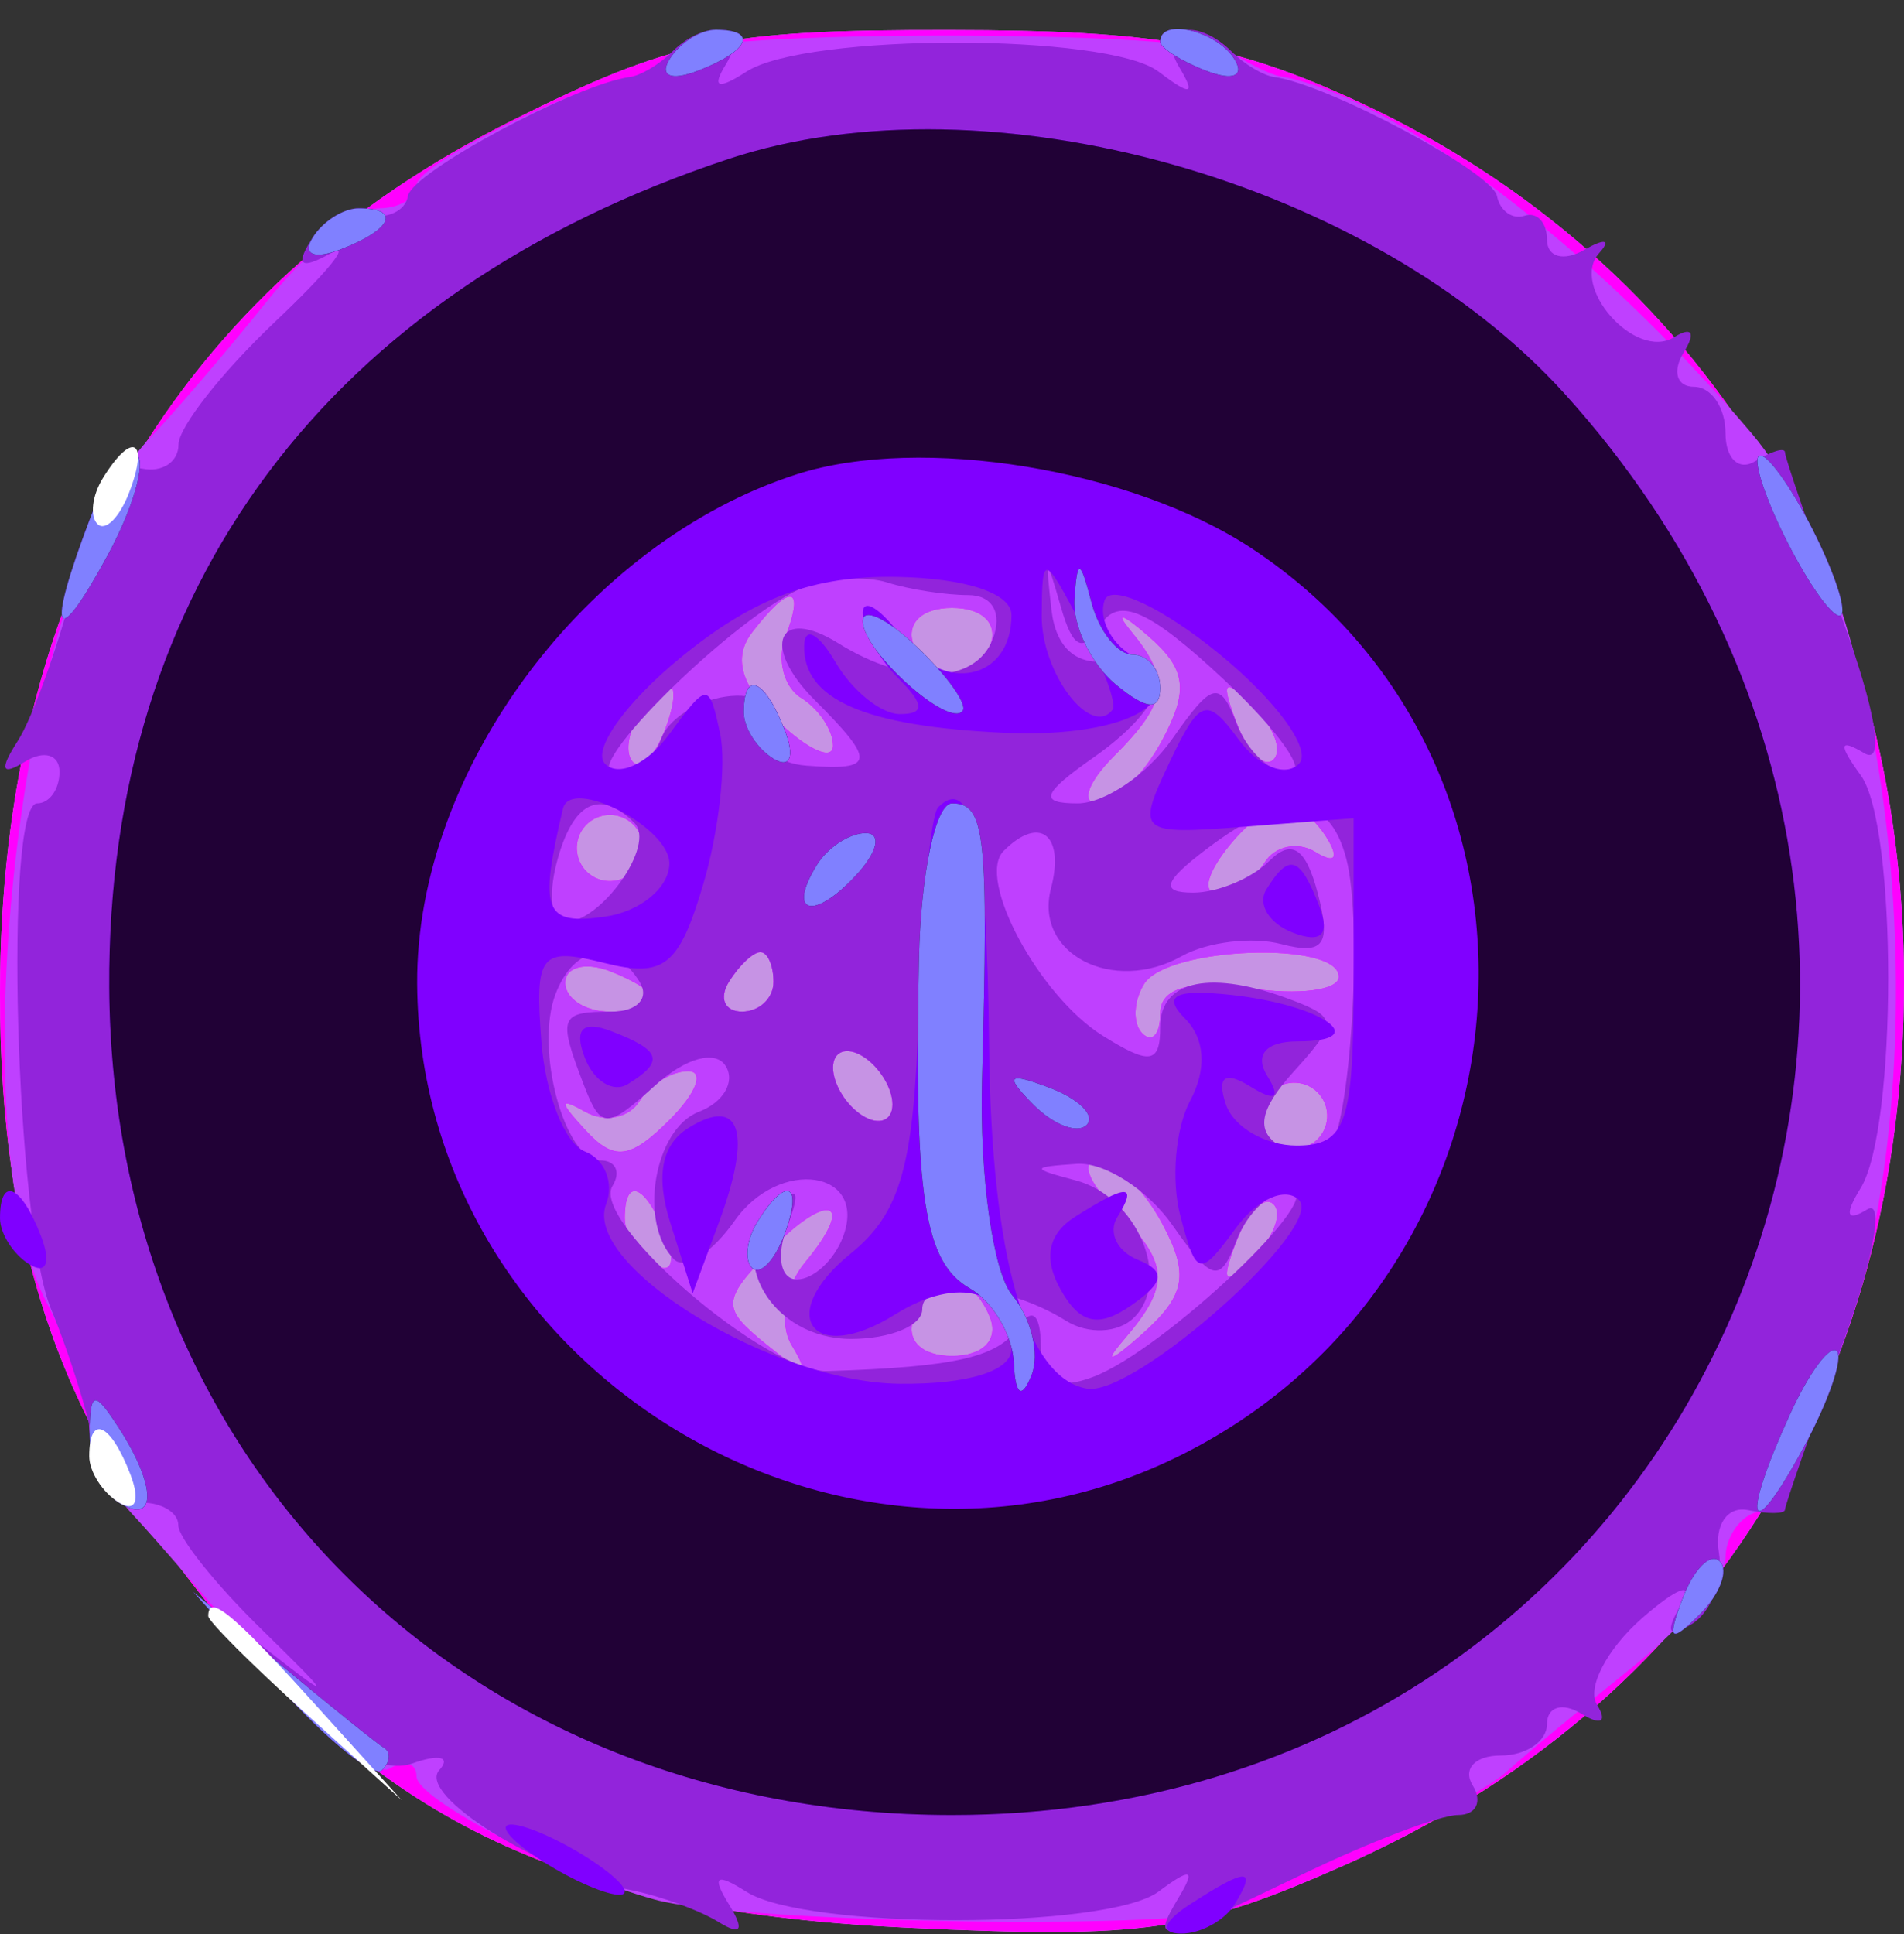 <svg width="64" height="65" viewBox="0 0 64 65" fill="none" xmlns="http://www.w3.org/2000/svg">
<rect x="0" y="0" width="64" height="65" fill="#333333" stroke="none"/>
<path fill-rule="evenodd" clip-rule="evenodd" d="M17.207 4.054C5.94 9.684 0 19.813 0 33.395C0 42.03 2.058 47.906 7.322 54.303C13.201 61.446 19.444 64.27 30.5 64.787C38.488 65.16 40.141 64.923 45.199 62.681C57.219 57.354 64 46.648 64 33C64 19.773 57.219 8.803 45.737 3.458C41.474 1.473 38.902 1.018 31.91 1.01C24.321 1.001 22.607 1.356 17.207 4.054Z" fill="#C693E4"/>
<path fill-rule="evenodd" clip-rule="evenodd" d="M17.207 4.054C5.94 9.684 0 19.813 0 33.395C0 42.03 2.058 47.906 7.322 54.303C13.201 61.446 19.444 64.27 30.5 64.787C38.488 65.16 40.141 64.923 45.199 62.681C57.219 57.354 64 46.648 64 33C64 19.773 57.219 8.803 45.737 3.458C41.474 1.473 38.902 1.018 31.91 1.01C24.321 1.001 22.607 1.356 17.207 4.054ZM26.4 21.399C26.105 22.168 26.344 23.095 26.932 23.458C27.519 23.821 28 24.541 28 25.059C28 25.577 27.172 25.212 26.161 24.25C24.902 23.053 24.625 22.105 25.283 21.25C26.556 19.596 27.066 19.664 26.4 21.399ZM33.279 21.714C33.008 22.421 32.432 23 32 23C31.568 23 30.992 22.421 30.721 21.714C30.433 20.965 30.966 20.429 32 20.429C33.034 20.429 33.567 20.965 33.279 21.714ZM39.062 24.883C38.439 26.048 37.463 27 36.893 27C36.323 27 36.564 26.293 37.429 25.429C39.262 23.595 39.364 22.84 38.004 21.196C37.456 20.534 37.724 20.617 38.601 21.38C39.875 22.488 39.967 23.192 39.062 24.883ZM22.345 24.543C22.019 25.392 21.538 25.872 21.276 25.61C21.014 25.348 21.096 24.653 21.459 24.067C22.445 22.471 23.021 22.781 22.345 24.543ZM42.807 25.526C42.499 25.834 41.94 25.279 41.564 24.293C41.022 22.868 41.136 22.753 42.124 23.733C42.808 24.412 43.115 25.219 42.807 25.526ZM21.447 29.085C21.125 29.606 20.436 29.769 19.915 29.447C19.394 29.125 19.231 28.436 19.553 27.915C19.875 27.394 20.564 27.231 21.085 27.553C21.606 27.875 21.769 28.564 21.447 29.085ZM44.595 28.155C45.021 28.844 44.871 29.039 44.224 28.638C43.627 28.269 42.856 28.425 42.51 28.984C42.165 29.543 41.441 30 40.902 30C39.828 30 42.07 27.1 43.191 27.038C43.571 27.017 44.203 27.52 44.595 28.155ZM22 33.607C22 33.823 21.325 34 20.5 34C19.675 34 19 33.564 19 33.031C19 32.499 19.675 32.322 20.5 32.638C21.325 32.955 22 33.391 22 33.607ZM26 33C26 33.55 25.523 34 24.941 34C24.359 34 24.16 33.55 24.5 33C24.84 32.45 25.316 32 25.559 32C25.802 32 26 32.45 26 33ZM45 32.827C45 33.282 43.65 33.455 42 33.213C40 32.92 39 33.2 39 34.053C39 34.757 38.73 35.063 38.4 34.733C38.07 34.403 38.096 33.653 38.459 33.067C39.229 31.82 45 31.608 45 32.827ZM30 37.118C30 37.668 29.55 37.84 29 37.5C28.45 37.16 28 36.432 28 35.882C28 35.332 28.45 35.16 29 35.5C29.55 35.84 30 36.568 30 37.118ZM22.507 37.636C21.184 38.959 20.645 39.027 19.686 37.989C18.782 37.012 18.781 36.864 19.681 37.37C20.33 37.734 21.144 37.575 21.49 37.016C21.835 36.457 22.574 36 23.13 36C23.687 36 23.407 36.736 22.507 37.636ZM44.447 38.085C44.125 38.606 43.436 38.769 42.915 38.447C42.394 38.125 42.231 37.436 42.553 36.915C42.875 36.394 43.564 36.231 44.085 36.553C44.606 36.875 44.769 37.564 44.447 38.085ZM39.062 41.117C39.987 42.844 39.857 43.534 38.355 44.867C37.343 45.765 37.074 45.847 37.757 45.05C39.376 43.161 39.325 42.468 37.429 40.571C36.564 39.707 36.323 39 36.893 39C37.463 39 38.439 39.952 39.062 41.117ZM22.382 41.552C22.723 42.442 22.555 42.843 21.989 42.493C21.445 42.157 21 41.459 21 40.941C21 39.503 21.717 39.82 22.382 41.552ZM27.056 42.432C26.381 43.246 26.178 44.495 26.606 45.206C27.225 46.235 27.051 46.23 25.759 45.183C24.261 43.969 24.266 43.728 25.817 42.1C27.806 40.012 28.836 40.288 27.056 42.432ZM42.124 42.267C41.136 43.247 41.022 43.132 41.564 41.707C41.94 40.721 42.499 40.166 42.807 40.474C43.115 40.781 42.808 41.588 42.124 42.267ZM33.279 44.286C33.567 45.035 33.034 45.571 32 45.571C30.966 45.571 30.433 45.035 30.721 44.286C30.992 43.579 31.568 43 32 43C32.432 43 33.008 43.579 33.279 44.286Z" fill="#FF00FF"/>
<path fill-rule="evenodd" clip-rule="evenodd" d="M22.503 1.83C22.135 2.199 21.533 2.551 21.167 2.613C19.163 2.953 14 5.551 14 6.219C14 6.649 13.433 7 12.739 7C12.045 7 10.358 8.397 8.989 10.105C7.62 11.812 5.825 13.909 5 14.765C0.722 19.201 -1.483 37.932 1.582 43.805C2.355 45.287 2.99 47.137 2.994 47.916C2.997 48.695 3.663 50.045 4.474 50.916C5.285 51.787 7.355 54.186 9.075 56.247C10.794 58.307 12.606 59.743 13.101 59.438C13.595 59.132 14 59.249 14 59.697C14 60.472 18.796 62.955 22 63.839C24.981 64.661 40.438 64.883 41.457 64.119C42.03 63.688 44.075 62.716 46 61.96C47.925 61.203 50.015 60.115 50.645 59.542C51.275 58.969 53.188 57.38 54.895 56.011C56.603 54.642 58 52.992 58 52.344C58 51.697 58.448 51.017 58.995 50.833C59.543 50.65 60.845 48.161 61.89 45.302C65.307 35.952 63.772 20.346 58.866 14.55C53.557 8.279 46.877 3.228 43 2.556C42.725 2.508 42.05 2.183 41.5 1.834C40.161 0.983 23.353 0.98 22.503 1.83ZM26.4 21.399C26.105 22.168 26.344 23.095 26.932 23.458C27.519 23.821 28 24.541 28 25.059C28 25.577 27.172 25.212 26.161 24.25C24.902 23.053 24.625 22.105 25.283 21.25C26.556 19.596 27.066 19.664 26.4 21.399ZM33.279 21.714C33.008 22.421 32.432 23 32 23C31.568 23 30.992 22.421 30.721 21.714C30.433 20.965 30.966 20.429 32 20.429C33.034 20.429 33.567 20.965 33.279 21.714ZM39.062 24.883C38.439 26.048 37.463 27 36.893 27C36.323 27 36.564 26.293 37.429 25.429C39.262 23.595 39.364 22.84 38.004 21.196C37.456 20.534 37.724 20.617 38.601 21.38C39.875 22.488 39.967 23.192 39.062 24.883ZM22.345 24.543C22.019 25.392 21.538 25.872 21.276 25.61C21.014 25.348 21.096 24.653 21.459 24.067C22.445 22.471 23.021 22.781 22.345 24.543ZM42.807 25.526C42.499 25.834 41.94 25.279 41.564 24.293C41.022 22.868 41.136 22.753 42.124 23.733C42.808 24.412 43.115 25.219 42.807 25.526ZM21.447 29.085C21.125 29.606 20.436 29.769 19.915 29.447C19.394 29.125 19.231 28.436 19.553 27.915C19.875 27.394 20.564 27.231 21.085 27.553C21.606 27.875 21.769 28.564 21.447 29.085ZM44.595 28.155C45.021 28.844 44.871 29.039 44.224 28.638C43.627 28.269 42.856 28.425 42.51 28.984C42.165 29.543 41.441 30 40.902 30C39.828 30 42.07 27.1 43.191 27.038C43.571 27.017 44.203 27.52 44.595 28.155ZM22 33.607C22 33.823 21.325 34 20.5 34C19.675 34 19 33.564 19 33.031C19 32.499 19.675 32.322 20.5 32.638C21.325 32.955 22 33.391 22 33.607ZM26 33C26 33.55 25.523 34 24.941 34C24.359 34 24.16 33.55 24.5 33C24.84 32.45 25.316 32 25.559 32C25.802 32 26 32.45 26 33ZM45 32.827C45 33.282 43.65 33.455 42 33.213C40 32.92 39 33.2 39 34.053C39 34.757 38.73 35.063 38.4 34.733C38.07 34.403 38.096 33.653 38.459 33.067C39.229 31.82 45 31.608 45 32.827ZM30 37.118C30 37.668 29.55 37.84 29 37.5C28.45 37.16 28 36.432 28 35.882C28 35.332 28.45 35.16 29 35.5C29.55 35.84 30 36.568 30 37.118ZM22.507 37.636C21.184 38.959 20.645 39.027 19.686 37.989C18.782 37.012 18.781 36.864 19.681 37.37C20.33 37.734 21.144 37.575 21.49 37.016C21.835 36.457 22.574 36 23.13 36C23.687 36 23.407 36.736 22.507 37.636ZM44.447 38.085C44.125 38.606 43.436 38.769 42.915 38.447C42.394 38.125 42.231 37.436 42.553 36.915C42.875 36.394 43.564 36.231 44.085 36.553C44.606 36.875 44.769 37.564 44.447 38.085ZM39.062 41.117C39.987 42.844 39.857 43.534 38.355 44.867C37.343 45.765 37.074 45.847 37.757 45.05C39.376 43.161 39.325 42.468 37.429 40.571C36.564 39.707 36.323 39 36.893 39C37.463 39 38.439 39.952 39.062 41.117ZM22.382 41.552C22.723 42.442 22.555 42.843 21.989 42.493C21.445 42.157 21 41.459 21 40.941C21 39.503 21.717 39.82 22.382 41.552ZM27.056 42.432C26.381 43.246 26.178 44.495 26.606 45.206C27.225 46.235 27.051 46.23 25.759 45.183C24.261 43.969 24.266 43.728 25.817 42.1C27.806 40.012 28.836 40.288 27.056 42.432ZM42.124 42.267C41.136 43.247 41.022 43.132 41.564 41.707C41.94 40.721 42.499 40.166 42.807 40.474C43.115 40.781 42.808 41.588 42.124 42.267ZM33.279 44.286C33.567 45.035 33.034 45.571 32 45.571C30.966 45.571 30.433 45.035 30.721 44.286C30.992 43.579 31.568 43 32 43C32.432 43 33.008 43.579 33.279 44.286Z" fill="#BF40FF"/>
<path fill-rule="evenodd" clip-rule="evenodd" d="M22.583 1.75C22.171 2.162 21.533 2.54 21.167 2.589C19.362 2.829 13.845 5.789 13.712 6.588C13.628 7.09 13.017 7.376 12.355 7.223C11.693 7.071 10.822 7.478 10.421 8.128C9.927 8.927 10.146 9.054 11.095 8.522C11.868 8.089 11.038 9.119 9.25 10.811C7.462 12.503 6 14.363 6 14.944C6 15.525 5.451 15.887 4.781 15.75C4.105 15.611 3.102 17.283 2.531 19.5C1.964 21.7 1.093 24.132 0.595 24.905C-0.029 25.875 0.048 26.088 0.845 25.595C1.48 25.203 2 25.359 2 25.941C2 26.523 1.663 27 1.25 27C0.128 27.001 0.516 41.118 1.717 44C2.29 45.375 2.932 47.4 3.143 48.5C3.354 49.6 4.084 50.5 4.764 50.5C5.444 50.5 5.997 50.841 5.993 51.258C5.989 51.675 7.248 53.25 8.791 54.758C11.18 57.093 11.218 57.203 9.048 55.504C6.724 53.682 6.751 53.786 9.365 56.678C11.211 58.721 12.811 59.641 13.865 59.265C14.764 58.944 15.169 59.046 14.765 59.492C14.008 60.328 18.149 62.907 21.254 63.533C22.218 63.728 23.525 64.207 24.158 64.598C24.918 65.068 25.034 64.865 24.5 64C23.91 63.046 24.072 62.933 25.095 63.583C27.102 64.857 37.229 64.851 38.942 63.574C40.028 62.765 40.198 62.809 39.633 63.75C38.644 65.396 38.901 65.349 43.764 63C46.041 61.9 48.402 61 49.011 61C49.62 61 49.84 60.55 49.5 60C49.16 59.45 49.584 59 50.441 59C51.298 59 52 58.523 52 57.941C52 57.359 52.52 57.203 53.155 57.595C53.816 58.004 54.04 57.873 53.678 57.288C53.331 56.727 54.014 55.42 55.195 54.384C56.377 53.348 56.972 53.132 56.517 53.905C55.953 54.864 56.065 55.078 56.872 54.579C57.522 54.178 57.929 53.096 57.777 52.175C57.624 51.254 58.063 50.613 58.75 50.75C59.438 50.888 60 50.881 60 50.736C60 50.591 60.862 48.112 61.916 45.228C62.971 42.345 63.351 40.283 62.762 40.647C62.066 41.077 61.989 40.826 62.542 39.931C63.775 37.936 63.779 27.754 62.547 26.058C61.785 25.008 61.817 24.806 62.666 25.315C63.36 25.731 63.056 23.888 61.916 20.772C60.862 17.888 60 15.383 60 15.205C60 15.027 59.55 15.16 59 15.5C58.45 15.84 58 15.416 58 14.559C58 13.702 57.523 13 56.941 13C56.359 13 56.203 12.48 56.595 11.845C57.01 11.175 56.872 10.961 56.268 11.334C54.972 12.135 52.744 9.617 53.759 8.498C54.166 8.048 53.938 8.003 53.25 8.399C52.563 8.794 52 8.641 52 8.059C52 7.477 51.662 7.113 51.25 7.25C50.837 7.388 50.418 7.09 50.318 6.588C50.158 5.786 44.619 2.826 42.833 2.589C42.467 2.54 41.829 2.162 41.417 1.75C40.186 0.519 38.822 0.901 39.633 2.25C40.202 3.197 40.034 3.235 38.942 2.407C37.232 1.11 27.108 1.109 25.095 2.405C24.125 3.029 23.912 2.952 24.405 2.155C25.193 0.879 23.771 0.563 22.583 1.75ZM32.55 20C33.363 20 33.702 20.612 33.37 21.479C32.785 23.002 30.498 23.065 28.183 21.621C26.145 20.349 25.57 21.713 27.381 23.524C29.456 25.598 29.418 25.907 27.11 25.733C26.07 25.655 25.43 25.043 25.687 24.373C25.965 23.65 25.433 23.26 24.382 23.414C23.406 23.558 22.434 24.198 22.221 24.837C22.008 25.477 21.308 25.998 20.667 25.995C19.332 25.99 24.797 20.613 27.027 19.737C27.837 19.419 29.099 19.348 29.832 19.579C30.564 19.811 31.788 20 32.55 20ZM37 21C37.596 20.035 38.643 20.502 41.149 22.85C42.992 24.577 43.986 25.993 43.357 25.995C42.728 25.998 41.925 25.247 41.572 24.327C41.006 22.851 40.752 22.91 39.408 24.827C38.571 26.022 37.137 27 36.221 27C34.905 27 35.022 26.673 36.777 25.443C39.417 23.595 39.7 21.792 37.286 22.206C36.194 22.393 35.49 21.775 35.344 20.5C35.136 18.689 35.166 18.679 35.659 20.395C36.065 21.811 36.404 21.964 37 21ZM21.325 27.658C22.052 28.386 20.211 31 18.971 31C18.54 31 18.423 30.1 18.71 29C19.245 26.955 20.155 26.488 21.325 27.658ZM45.255 28.866C45.821 31.032 45.39 37.943 44.642 38.691C44.362 38.971 43.624 38.886 43.001 38.501C42.203 38.007 42.343 37.278 43.478 36.024C44.956 34.391 44.955 34.197 43.461 33.624C40.736 32.578 39 32.922 39 34.508C39 35.748 38.656 35.802 37.071 34.812C34.922 33.47 32.805 29.529 33.734 28.6C34.951 27.382 35.799 28.054 35.326 29.862C34.752 32.057 37.411 33.429 39.728 32.132C40.584 31.653 42.09 31.472 43.074 31.73C44.496 32.101 44.748 31.752 44.298 30.033C43.897 28.5 43.421 28.179 42.666 28.934C42.08 29.52 40.929 30 40.109 30C38.992 30 39.105 29.632 40.559 28.532C43.198 26.536 44.673 26.641 45.255 28.866ZM21.5 33C21.84 33.55 21.416 34 20.559 34C18.809 34 18.744 34.17 19.624 36.461C20.197 37.955 20.391 37.956 22.024 36.478C23.05 35.55 24.052 35.276 24.395 35.83C24.721 36.358 24.316 37.048 23.494 37.364C21.981 37.945 21.448 41.115 22.66 42.327C23.023 42.69 23.936 42.109 24.688 41.036C26.197 38.88 29.194 39.331 28.33 41.583C28.031 42.362 27.336 43 26.786 43C26.236 43 26.086 42.212 26.452 41.25C26.932 39.989 26.814 39.802 26.026 40.583C24.338 42.257 25.94 45 28.607 45C29.923 45 31 44.553 31 44.006C31 42.894 33.792 43.116 35.837 44.392C36.58 44.855 37.594 44.806 38.12 44.28C39.399 43.001 38.218 40.217 36.165 39.673C34.636 39.268 34.639 39.222 36.193 39.116C37.125 39.052 38.571 39.978 39.408 41.173C40.752 43.09 41.006 43.149 41.572 41.673C41.925 40.753 42.728 40.002 43.357 40.005C44.782 40.01 39.135 45.368 36.75 46.273C35.507 46.745 34.996 46.439 34.985 45.219C34.975 44.154 34.69 43.918 34.235 44.599C33.554 45.616 32.146 45.941 27.817 46.08C25.763 46.146 19.847 41.056 20.587 39.859C20.879 39.387 20.694 39 20.176 39C18.975 39 17.968 35.246 18.675 33.404C19.305 31.764 20.62 31.576 21.5 33ZM26 33C26 33.55 25.523 34 24.941 34C24.359 34 24.16 33.55 24.5 33C24.84 32.45 25.316 32 25.559 32C25.802 32 26 32.45 26 33ZM30 37.118C30 37.668 29.55 37.84 29 37.5C28.45 37.16 28 36.432 28 35.882C28 35.332 28.45 35.16 29 35.5C29.55 35.84 30 36.568 30 37.118Z" fill="#9224DB"/>
<path fill-rule="evenodd" clip-rule="evenodd" d="M22.507 1.989C22.157 2.555 22.558 2.723 23.448 2.382C25.18 1.717 25.497 1 24.059 1C23.541 1 22.843 1.445 22.507 1.989ZM39 1.393C39 1.609 39.698 2.054 40.552 2.382C41.442 2.723 41.843 2.555 41.493 1.989C40.906 1.038 39 0.583 39 1.393ZM24.5 5.34C11.04 9.795 3.593 19.754 3.672 33.194C3.765 49.239 15.747 61 32 61C57.287 61 69.718 32.19 52.604 13.247C46.132 6.083 33.226 2.452 24.5 5.34ZM10.507 7.989C10.157 8.555 10.558 8.723 11.448 8.382C13.18 7.717 13.497 7 12.059 7C11.541 7 10.843 7.445 10.507 7.989ZM3.028 17.426C1.542 21.335 1.836 21.95 3.618 18.662C4.464 17.1 4.909 15.576 4.606 15.273C4.304 14.97 3.593 15.939 3.028 17.426ZM59.071 15.5C59.071 16.05 59.714 17.625 60.5 19C61.286 20.375 61.929 21.05 61.929 20.5C61.929 19.95 61.286 18.375 60.5 17C59.714 15.625 59.071 14.95 59.071 15.5ZM34 20.669C34 22.853 31.726 23.346 30.348 21.462C29.607 20.447 29 20.064 29 20.609C29 21.154 29.54 22.14 30.2 22.8C31.076 23.676 31.089 24 30.25 24C29.617 24 28.641 23.212 28.08 22.25C27.519 21.288 27.047 21.036 27.03 21.691C26.984 23.504 29.064 24.412 33.747 24.626C38.038 24.821 40.306 23.425 38.006 22.004C37.319 21.579 36.924 20.757 37.128 20.177C37.333 19.597 39.072 20.411 40.994 21.985C42.915 23.558 44.116 25.218 43.662 25.671C43.208 26.125 42.298 25.76 41.64 24.86C40.566 23.392 40.324 23.473 39.3 25.645C38.191 27.995 38.266 28.059 41.828 27.784L45.5 27.5V33C45.5 37.754 45.24 38.5 43.583 38.5C42.529 38.5 41.458 37.875 41.204 37.111C40.895 36.185 41.169 35.986 42.025 36.515C42.867 37.036 43.063 36.911 42.595 36.155C42.161 35.452 42.558 35 43.608 35C46.191 35 44.464 33.776 41.407 33.44C39.505 33.232 39.056 33.456 39.827 34.227C40.508 34.908 40.573 35.928 40.005 36.992C39.509 37.918 39.36 39.66 39.674 40.862C40.21 42.911 40.326 42.936 41.541 41.275C42.253 40.3 43.208 39.875 43.662 40.329C44.562 41.228 38.137 46.947 36.537 46.67C34.482 46.315 33.318 42.244 33.247 35.17C33.178 28.362 32.674 25.993 31.536 27.13C31.281 27.385 30.986 30.482 30.88 34.013C30.725 39.177 30.278 40.764 28.594 42.13C26.043 44.198 27.298 45.92 30.086 44.178C32.228 42.841 34 43.363 34 45.332C34 46.077 32.543 46.531 30.232 46.506C25.977 46.461 19.578 42.543 20.373 40.469C20.649 39.752 20.327 38.956 19.658 38.699C18.99 38.443 18.332 36.779 18.197 35.002C17.973 32.061 18.163 31.824 20.314 32.364C22.321 32.868 22.822 32.47 23.635 29.729C24.161 27.953 24.419 25.68 24.209 24.678C23.838 22.916 23.782 22.916 22.495 24.677C21.763 25.678 20.792 26.125 20.338 25.671C19.884 25.218 21.036 23.603 22.897 22.084C25.35 20.082 27.344 19.34 30.141 19.388C32.463 19.429 34 19.939 34 20.669ZM37.399 23.85C36.666 24.815 35.002 22.61 35.015 20.691C35.029 18.59 35.083 18.602 36.347 21C37.072 22.375 37.545 23.658 37.399 23.85ZM25 23.941C25 24.459 25.445 25.157 25.989 25.493C26.555 25.843 26.723 25.442 26.382 24.552C25.717 22.82 25 22.503 25 23.941ZM22.5 29.014C22.5 29.831 21.523 30.639 20.33 30.809C18.29 31.1 18.107 30.627 18.923 27.177C19.18 26.093 22.5 27.798 22.5 29.014ZM27.459 29.067C26.433 30.727 27.354 30.957 28.789 29.399C29.499 28.63 29.638 28 29.098 28C28.559 28 27.821 28.48 27.459 29.067ZM42.565 29.895C42.26 30.388 42.661 31.04 43.455 31.344C44.418 31.714 44.713 31.416 44.342 30.449C43.697 28.769 43.331 28.655 42.565 29.895ZM19.656 35.545C19.96 36.339 20.612 36.74 21.105 36.435C22.345 35.669 22.231 35.303 20.551 34.658C19.584 34.287 19.286 34.582 19.656 35.545ZM34.733 37.124C35.412 37.808 36.219 38.115 36.526 37.807C36.834 37.499 36.279 36.94 35.293 36.564C33.868 36.022 33.753 36.136 34.733 37.124ZM23.143 37.907C22.233 38.472 22.033 39.528 22.535 41.109L23.283 43.467L24.17 41.069C25.289 38.044 24.892 36.821 23.143 37.907ZM0 40.941C0 41.459 0.445 42.157 0.989 42.493C1.555 42.843 1.723 42.442 1.382 41.552C0.717 39.82 0 39.503 0 40.941ZM25.459 41.067C25.096 41.653 25.014 42.348 25.276 42.61C25.538 42.872 26.019 42.392 26.345 41.543C27.021 39.781 26.445 39.471 25.459 41.067ZM36.134 40.896C35.227 41.471 35.063 42.291 35.648 43.336C36.296 44.493 36.921 44.637 38.014 43.879C39.141 43.097 39.196 42.725 38.244 42.338C37.553 42.058 37.242 41.418 37.553 40.915C38.252 39.784 37.897 39.779 36.134 40.896ZM60.162 47.543C58.487 51.22 58.807 52.005 60.618 48.662C61.464 47.1 61.969 45.636 61.741 45.407C61.512 45.179 60.802 46.14 60.162 47.543ZM3.015 48.191C3.007 49.121 3.45 50.16 4 50.5C5.266 51.282 5.266 49.958 4 48C3.165 46.707 3.029 46.734 3.015 48.191ZM56.564 53.707C56.022 55.132 56.136 55.247 57.124 54.267C57.808 53.588 58.115 52.781 57.807 52.474C57.499 52.166 56.94 52.721 56.564 53.707ZM9.427 56.743C11.037 58.523 12.575 59.759 12.844 59.49C13.113 59.22 13.146 58.888 12.917 58.75C12.688 58.612 11.15 57.377 9.5 56.004L6.5 53.507L9.427 56.743ZM17 61.43C17 61.705 17.9 62.411 19 63C20.1 63.589 21 63.845 21 63.57C21 63.295 20.1 62.589 19 62C17.9 61.411 17 61.155 17 61.43ZM40 64C39.099 64.582 38.975 64.975 39.691 64.985C40.346 64.993 41.16 64.55 41.5 64C42.267 62.758 41.921 62.758 40 64Z" fill="#8000FF"/>
<path fill-rule="evenodd" clip-rule="evenodd" d="M22.507 1.989C22.157 2.555 22.558 2.723 23.448 2.382C25.18 1.717 25.497 1 24.059 1C23.541 1 22.843 1.445 22.507 1.989ZM39 1.393C39 1.609 39.698 2.054 40.552 2.382C41.442 2.723 41.843 2.555 41.493 1.989C40.906 1.038 39 0.583 39 1.393ZM24.5 5.34C11.04 9.795 3.593 19.754 3.672 33.194C3.765 49.239 15.747 61 32 61C57.287 61 69.718 32.19 52.604 13.247C46.132 6.083 33.226 2.452 24.5 5.34ZM10.507 7.989C10.157 8.555 10.558 8.723 11.448 8.382C13.18 7.717 13.497 7 12.059 7C11.541 7 10.843 7.445 10.507 7.989ZM3.028 17.426C1.542 21.335 1.836 21.95 3.618 18.662C4.464 17.1 4.909 15.576 4.606 15.273C4.304 14.97 3.593 15.939 3.028 17.426ZM42.096 18.445C53.312 25.868 51.854 43.019 39.498 49.001C28.019 54.558 14.104 45.854 14.022 33.066C13.976 25.897 19.71 18.206 26.791 15.937C30.961 14.601 38.041 15.761 42.096 18.445ZM59.071 15.5C59.071 16.05 59.714 17.625 60.5 19C61.286 20.375 61.929 21.05 61.929 20.5C61.929 19.95 61.286 18.375 60.5 17C59.714 15.625 59.071 14.95 59.071 15.5ZM36.116 20.128C36.052 21.023 36.675 22.315 37.5 23C38.536 23.86 39 23.898 39 23.122C39 22.505 38.583 22 38.073 22C37.564 22 36.941 21.212 36.689 20.25C36.303 18.774 36.214 18.754 36.116 20.128ZM29 20.878C29 21.886 31.892 24.483 32.357 23.893C32.528 23.677 31.842 22.712 30.833 21.75C29.825 20.788 29 20.395 29 20.878ZM25 23.941C25 24.459 25.445 25.157 25.989 25.493C26.555 25.843 26.723 25.442 26.382 24.552C25.717 22.82 25 22.503 25 23.941ZM30.889 32.25C30.721 40.212 31.064 42.425 32.598 43.3C33.369 43.74 34.036 44.865 34.079 45.8C34.13 46.895 34.341 47.043 34.673 46.216C34.957 45.51 34.664 44.3 34.021 43.526C33.379 42.752 32.923 39.505 33.009 36.309C33.23 28.013 33.12 27 32 27C31.45 27 30.95 29.362 30.889 32.25ZM27.459 29.067C26.433 30.727 27.354 30.957 28.789 29.399C29.499 28.63 29.638 28 29.098 28C28.559 28 27.821 28.48 27.459 29.067ZM34.733 37.124C35.412 37.808 36.219 38.115 36.526 37.807C36.834 37.499 36.279 36.94 35.293 36.564C33.868 36.022 33.753 36.136 34.733 37.124ZM25.459 41.067C25.096 41.653 25.014 42.348 25.276 42.61C25.538 42.872 26.019 42.392 26.345 41.543C27.021 39.781 26.445 39.471 25.459 41.067ZM60.162 47.543C58.487 51.22 58.807 52.005 60.618 48.662C61.464 47.1 61.969 45.636 61.741 45.407C61.512 45.179 60.802 46.14 60.162 47.543ZM3.015 48.191C3.007 49.121 3.45 50.16 4 50.5C5.266 51.282 5.266 49.958 4 48C3.165 46.707 3.029 46.734 3.015 48.191ZM56.564 53.707C56.022 55.132 56.136 55.247 57.124 54.267C57.808 53.588 58.115 52.781 57.807 52.474C57.499 52.166 56.94 52.721 56.564 53.707ZM9.427 56.743C11.037 58.523 12.575 59.759 12.844 59.49C13.113 59.22 13.146 58.888 12.917 58.75C12.688 58.612 11.15 57.377 9.5 56.004L6.5 53.507L9.427 56.743Z" fill="#210136"/>
<path fill-rule="evenodd" clip-rule="evenodd" d="M22.507 1.989C22.157 2.555 22.558 2.723 23.448 2.382C25.18 1.717 25.497 1 24.059 1C23.541 1 22.843 1.445 22.507 1.989ZM39 1.393C39 1.609 39.698 2.054 40.552 2.382C41.442 2.723 41.843 2.555 41.493 1.989C40.906 1.038 39 0.583 39 1.393ZM10.507 7.989C10.157 8.555 10.558 8.723 11.448 8.382C13.18 7.717 13.497 7 12.059 7C11.541 7 10.843 7.445 10.507 7.989ZM3.028 17.426C1.542 21.335 1.836 21.95 3.618 18.662C4.464 17.1 4.909 15.576 4.606 15.273C4.304 14.97 3.593 15.939 3.028 17.426ZM59.071 15.5C59.071 16.05 59.714 17.625 60.5 19C61.286 20.375 61.929 21.05 61.929 20.5C61.929 19.95 61.286 18.375 60.5 17C59.714 15.625 59.071 14.95 59.071 15.5ZM36.116 20.128C36.052 21.023 36.675 22.315 37.5 23C38.536 23.86 39 23.898 39 23.122C39 22.505 38.583 22 38.073 22C37.564 22 36.941 21.212 36.689 20.25C36.303 18.774 36.214 18.754 36.116 20.128ZM29 20.878C29 21.886 31.892 24.483 32.357 23.893C32.528 23.677 31.842 22.712 30.833 21.75C29.825 20.788 29 20.395 29 20.878ZM25 23.941C25 24.459 25.445 25.157 25.989 25.493C26.555 25.843 26.723 25.442 26.382 24.552C25.717 22.82 25 22.503 25 23.941ZM30.889 32.25C30.721 40.212 31.064 42.425 32.598 43.3C33.369 43.74 34.036 44.865 34.079 45.8C34.13 46.895 34.341 47.043 34.673 46.216C34.957 45.51 34.664 44.3 34.021 43.526C33.379 42.752 32.923 39.505 33.009 36.309C33.23 28.013 33.12 27 32 27C31.45 27 30.95 29.362 30.889 32.25ZM27.459 29.067C26.433 30.727 27.354 30.957 28.789 29.399C29.499 28.63 29.638 28 29.098 28C28.559 28 27.821 28.48 27.459 29.067ZM34.733 37.124C35.412 37.808 36.219 38.115 36.526 37.807C36.834 37.499 36.279 36.94 35.293 36.564C33.868 36.022 33.753 36.136 34.733 37.124ZM25.459 41.067C25.096 41.653 25.014 42.348 25.276 42.61C25.538 42.872 26.019 42.392 26.345 41.543C27.021 39.781 26.445 39.471 25.459 41.067ZM60.162 47.543C58.487 51.22 58.807 52.005 60.618 48.662C61.464 47.1 61.969 45.636 61.741 45.407C61.512 45.179 60.802 46.14 60.162 47.543ZM3.015 48.191C3.007 49.121 3.45 50.16 4 50.5C5.266 51.282 5.266 49.958 4 48C3.165 46.707 3.029 46.734 3.015 48.191ZM56.564 53.707C56.022 55.132 56.136 55.247 57.124 54.267C57.808 53.588 58.115 52.781 57.807 52.474C57.499 52.166 56.94 52.721 56.564 53.707ZM9.427 56.743C11.037 58.523 12.575 59.759 12.844 59.49C13.113 59.22 13.146 58.888 12.917 58.75C12.688 58.612 11.15 57.377 9.5 56.004L6.5 53.507L9.427 56.743Z" fill="#8080FF"/>
<path fill-rule="evenodd" clip-rule="evenodd" d="M3.459 16.067C3.096 16.653 3.014 17.348 3.276 17.61C3.538 17.872 4.019 17.392 4.345 16.543C5.021 14.781 4.445 14.471 3.459 16.067ZM3 48.941C3 49.459 3.445 50.157 3.989 50.493C4.555 50.843 4.723 50.442 4.382 49.552C3.717 47.82 3 47.503 3 48.941ZM7 54.313C7 54.485 8.462 55.948 10.25 57.563L13.5 60.5L10.563 57.25C7.825 54.221 7 53.54 7 54.313Z" fill="white"/>
</svg>
